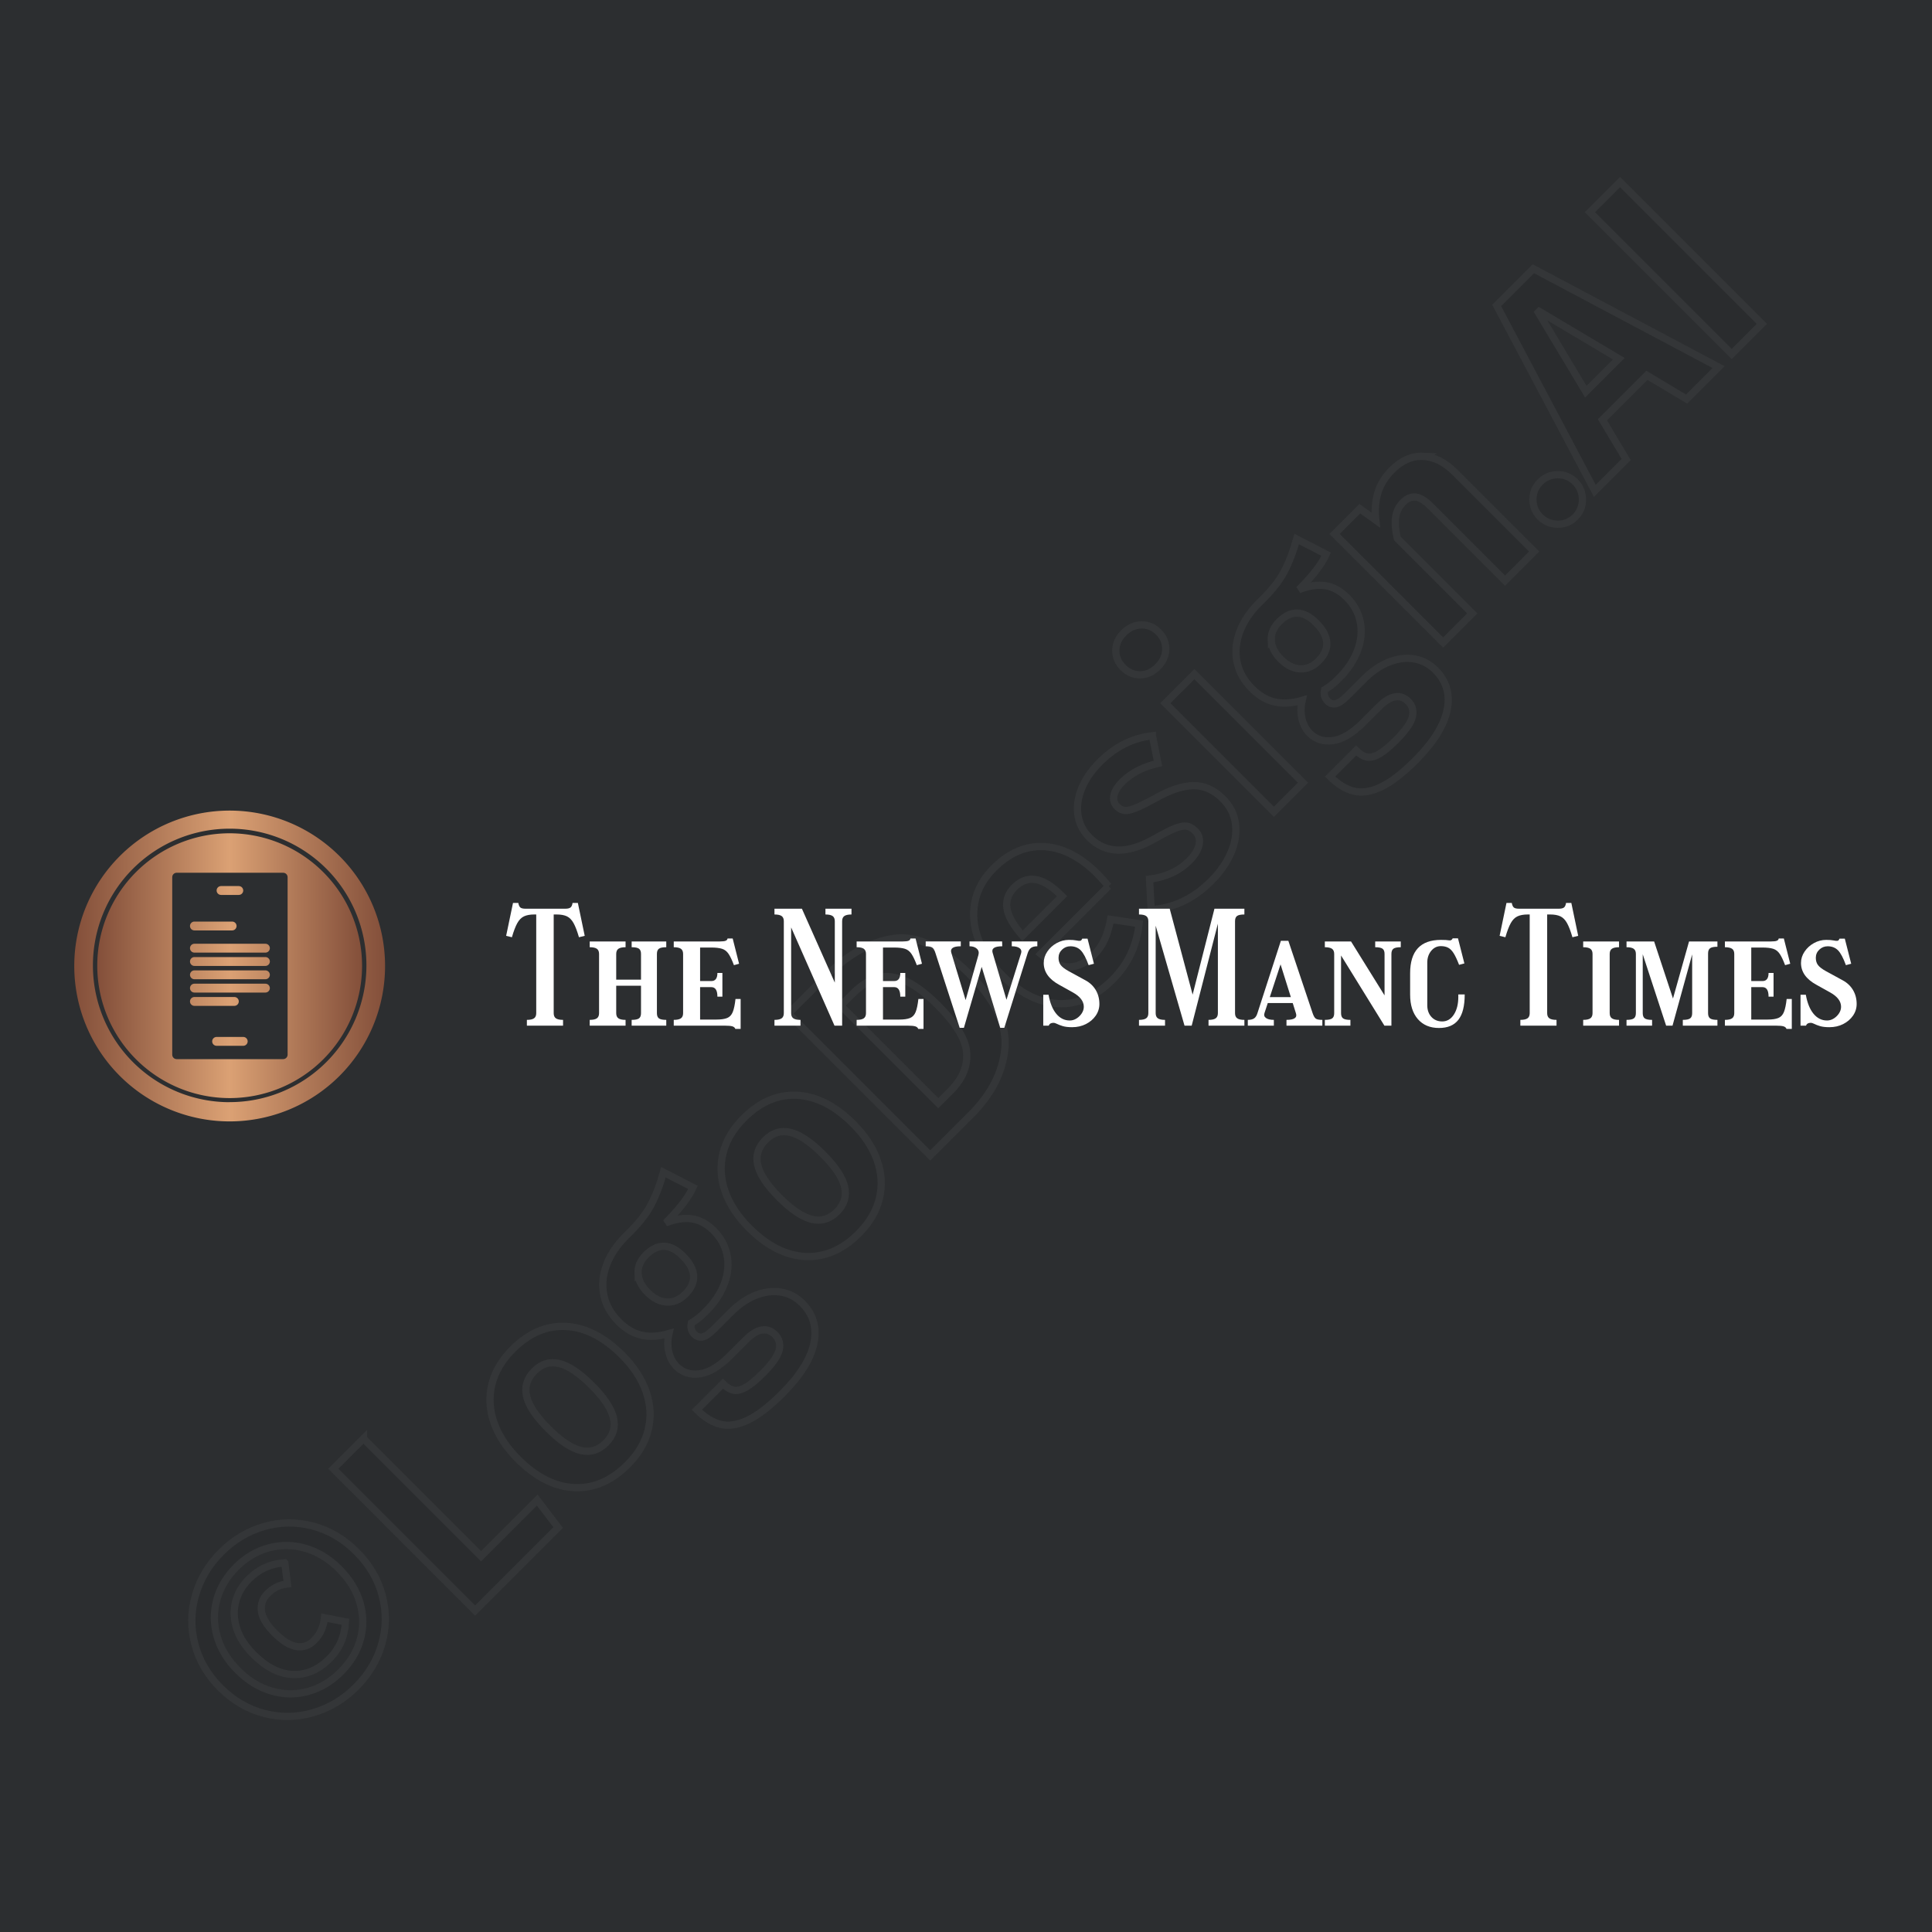 <svg xmlns="http://www.w3.org/2000/svg" xmlns:xlink="http://www.w3.org/1999/xlink" width="400" height="400" viewBox="0 0 400 400"><defs><linearGradient id="gradient-21"><stop stop-color="#834f3a" offset="0"></stop><stop stop-color="#dba174" offset="0.5"></stop><stop stop-color="#834F3A" offset="1"></stop></linearGradient></defs>
<rect data-name="background" width="100%" height="100%" fill="#2c2e30"></rect><g data-name="watermark" class="watermark-logodesign" stroke="#ffffff" transform="translate(10, 320) scale(1.5) rotate(-45)" style="opacity:0.04;"><path fill="#000000" d="M22.92,19.2q3.04,1.68,4.8,4.7t1.76,6.78t-1.76,6.78t-4.8,4.7t-6.68,1.68t-6.7-1.68t-4.84-4.7t-1.78-6.78t1.78-6.78t4.84-4.7t6.7-1.68t6.68,1.68z M11.14,21.74q-2.26,1.3-3.54,3.62t-1.28,5.32t1.28,5.32t3.54,3.6t5.1,1.28t5.08-1.28t3.52-3.6t1.28-5.32t-1.28-5.32t-3.54-3.62t-5.06-1.3q-2.84,0-5.1,1.3z M21.4,24.76l-1.8,2.32q-0.72-0.56-1.4-0.78t-1.48-0.22q-1.44,0-2.3,1.1t-0.86,3.46q0,2.32,0.82,3.44t2.26,1.12q0.96,0,1.74-0.3t1.54-0.9l1.64,2.44q-2.24,2.04-5.2,2.04q-3.2,0-5.08-2.04t-1.88-5.8q0-2.4,0.9-4.16t2.48-2.7t3.54-0.94q2.92,0,5.08,1.92z M41.2,20.32l0,22.96l10.96,0l-0.64,4.72l-16.2,0l0-27.68l5.88,0z M71.92,29.14q2.68,2.98,2.68,8.26q0,3.36-1.22,5.9t-3.52,3.94t-5.42,1.4q-4.76,0-7.46-2.98t-2.7-8.26q0-3.36,1.22-5.9t3.52-3.94t5.46-1.4q4.76,0,7.44,2.98z M61.26,32.1q-1.06,1.7-1.06,5.3t1.06,5.3t3.18,1.7t3.18-1.7t1.06-5.3t-1.04-5.3t-3.16-1.7q-2.16,0-3.22,1.7z M97.88,27.96q-2.08,0.8-6.12,0.8q2,0.88,2.96,2.18t0.96,3.26q0,2.04-1.06,3.66t-3.04,2.54t-4.62,0.92q-1.4,0-2.48-0.28q-0.8,0.52-0.8,1.4q0,0.64,0.5,1.02t1.94,0.38l3.24,0q2.36,0,4.14,0.78t2.76,2.16t0.98,3.14q0,3.24-2.78,5.06t-8.02,1.82q-3.76,0-5.94-0.78t-3.06-2.26t-0.88-3.72l5.08,0q0,1.04,0.4,1.66t1.46,0.92t3.06,0.3q2.76,0,3.86-0.68t1.1-1.92q0-1.12-0.84-1.72t-2.48-0.6l-3.12,0q-3.16,0-4.72-1.18t-1.56-2.98q0-1.12,0.66-2.18t1.82-1.78q-1.96-1.08-2.86-2.54t-0.9-3.5q0-2.32,1.14-4.06t3.2-2.68t4.7-0.94q3.28,0.08,5.4-0.56t4.52-2z M84.14,30.98q-0.94,1.02-0.94,2.78q0,1.8,0.94,2.84t2.58,1.04q1.72,0,2.6-1t0.88-2.96q0-3.72-3.52-3.72q-1.6,0-2.54,1.02z M117.04,29.14q2.68,2.98,2.68,8.26q0,3.36-1.22,5.9t-3.52,3.94t-5.42,1.4q-4.76,0-7.46-2.98t-2.7-8.26q0-3.36,1.22-5.9t3.52-3.94t5.46-1.4q4.76,0,7.44,2.98z M106.38,32.1q-1.06,1.7-1.06,5.3t1.06,5.3t3.18,1.7t3.18-1.7t1.06-5.3t-1.04-5.3t-3.16-1.7q-2.16,0-3.22,1.7z M141.78,23.26q3.9,2.94,3.9,10.78q0,7.68-3.82,10.82t-9.78,3.14l-7.92,0l0-27.68l7.24,0q6.48,0,10.38,2.94z M130.04,24.64l0,19.04l2.4,0q3.4,0,5.26-2.1t1.86-7.54q0-3.76-0.94-5.84t-2.5-2.82t-3.8-0.74l-2.28,0z M167.84,39.12l-13.24,0q0.28,2.88,1.56,4.08t3.48,1.2q1.36,0,2.56-0.44t2.6-1.4l2.36,3.2q-3.56,2.88-8.04,2.88q-5,0-7.68-3t-2.68-8.12q0-3.24,1.14-5.82t3.32-4.06t5.18-1.48q4.52,0,7.04,2.84t2.52,7.92q0,0.4-0.12,2.2z M162.32,35.32q0-5.28-3.8-5.28q-1.76,0-2.74,1.3t-1.18,4.22l7.72,0l0-0.24z M186.8,28.72l-2.16,3.24q-2.68-1.68-5.28-1.68q-1.4,0-2.16,0.52t-0.76,1.4q0,0.64,0.34,1.08t1.28,0.84t2.82,0.96q3.36,0.92,5,2.46t1.64,4.22q0,2.12-1.22,3.68t-3.3,2.38t-4.64,0.82q-2.68,0-4.88-0.82t-3.76-2.26l2.8-3.12q2.68,2.08,5.68,2.08q1.6,0,2.54-0.62t0.94-1.7q0-0.84-0.36-1.32t-1.32-0.9t-3-0.98q-3.2-0.88-4.74-2.5t-1.54-4.02q0-1.8,1.04-3.24t2.94-2.26t4.42-0.82q4.48,0,7.68,2.56z M196.92,26.8l0,21.2l-5.68,0l0-21.2l5.68,0z M196.54,16.82q0.98,0.94,0.98,2.38t-0.98,2.38t-2.5,0.94t-2.48-0.94t-0.96-2.38t0.96-2.38t2.48-0.94t2.5,0.94z M221.48,27.96q-2.08,0.8-6.12,0.8q2,0.88,2.96,2.18t0.96,3.26q0,2.04-1.06,3.66t-3.04,2.54t-4.62,0.92q-1.4,0-2.48-0.28q-0.8,0.52-0.8,1.4q0,0.64,0.5,1.02t1.94,0.38l3.24,0q2.36,0,4.14,0.78t2.76,2.16t0.98,3.14q0,3.24-2.78,5.06t-8.02,1.82q-3.76,0-5.94-0.78t-3.06-2.26t-0.88-3.72l5.08,0q0,1.04,0.4,1.66t1.46,0.92t3.06,0.3q2.76,0,3.86-0.68t1.1-1.92q0-1.12-0.84-1.72t-2.48-0.6l-3.12,0q-3.16,0-4.72-1.18t-1.56-2.98q0-1.12,0.66-2.18t1.82-1.78q-1.96-1.08-2.86-2.54t-0.9-3.5q0-2.32,1.14-4.06t3.2-2.68t4.7-0.94q3.28,0.08,5.4-0.56t4.52-2z M207.74,30.98q-0.94,1.02-0.94,2.78q0,1.8,0.94,2.84t2.58,1.04q1.72,0,2.6-1t0.88-2.96q0-3.72-3.52-3.72q-1.6,0-2.54,1.02z M240.48,27.86q1.56,1.7,1.56,4.7l0,15.44l-5.68,0l0-14.48q0-1.72-0.58-2.42t-1.74-0.7q-1.2,0-2.18,0.74t-1.9,2.22l0,14.64l-5.68,0l0-21.2l4.92,0l0.44,2.68q1.32-1.64,2.9-2.48t3.58-0.84q2.8,0,4.36,1.7z M251.84,42.8q1,1,1,2.4t-1,2.42t-2.44,1.02q-1.4,0-2.4-1.02t-1-2.42t1-2.4t2.4-1q1.44,0,2.44,1z M271.8,48l-1.56-6.2l-8.68,0l-1.56,6.2l-6.12,0l8.52-27.68l7.16,0l8.48,27.68l-6.24,0z M262.68,37.44l6.44,0l-3.24-12.76z M286.48,20.32l0,27.68l-5.88,0l0-27.68l5.88,0z"></path></g><g data-name="container" data="container_num:6" fill="url(#gradient-21)" transform="translate(15.439, 167.824) scale(1.287)"><path xmlns="http://www.w3.org/2000/svg" d="M24.95 0a25 25 0 1 0 25 25 25 25 0 0 0-25-25zm0 46.91a22 22 0 1 1 22-22 22 22 0 0 1-22 21.99z"></path><path xmlns="http://www.w3.org/2000/svg" d="M24.95 3.65a21.3 21.3 0 1 0 21.3 21.3 21.33 21.33 0 0 0-21.3-21.3z"></path></g><g data-name="icon" fill="#2c2e30" data="id:7287055" transform="translate(25.553, 177.937) scale(0.441)">
  
 <path d="m25 6.25c-1.152 0-2.086 0.93-2.086 2.082v83.332c0 1.152 0.934 2.086 2.086 2.086h50c1.148 0 2.082-0.934 2.082-2.086v-83.332c0-1.152-0.934-2.082-2.082-2.082zm20.832 6.25h8.332c0.555 0 1.082 0.219 1.473 0.609s0.613 0.922 0.613 1.473-0.223 1.082-0.613 1.473c-0.391 0.391-0.918 0.609-1.473 0.609h-8.332c-1.152 0-2.082-0.93-2.082-2.082 0-1.152 0.93-2.082 2.082-2.082zm-12.5 16.668h17.707v-0.004c0.555 0 1.082 0.223 1.473 0.613s0.613 0.918 0.613 1.473c0 0.551-0.223 1.082-0.613 1.473s-0.918 0.609-1.473 0.609h-17.707c-1.148 0-2.082-0.934-2.082-2.082 0-1.152 0.934-2.086 2.082-2.086zm0 10.418h33.332v-0.004c0.555 0 1.082 0.219 1.473 0.609s0.613 0.922 0.613 1.473c0 0.555-0.223 1.082-0.613 1.473s-0.918 0.613-1.473 0.613h-33.332c-1.152 0-2.082-0.934-2.082-2.086 0-1.148 0.93-2.082 2.082-2.082zm0 6.25h33.332v-0.004c0.555 0 1.082 0.219 1.473 0.609s0.613 0.922 0.613 1.473c0 0.555-0.223 1.082-0.613 1.473s-0.918 0.613-1.473 0.613h-33.332c-1.152 0-2.082-0.934-2.082-2.086 0-1.148 0.93-2.082 2.082-2.082zm0 6.25h33.332v-0.004c0.555 0 1.082 0.219 1.473 0.609s0.613 0.922 0.613 1.473c0 0.555-0.223 1.082-0.613 1.473s-0.918 0.613-1.473 0.613h-33.332c-1.152 0-2.082-0.934-2.082-2.086 0-1.148 0.93-2.082 2.082-2.082zm0 6.25h33.332v-0.004c0.555 0 1.082 0.219 1.473 0.609s0.613 0.922 0.613 1.473c0 0.555-0.223 1.082-0.613 1.473s-0.918 0.613-1.473 0.613h-33.332c-1.152 0-2.082-0.934-2.082-2.086 0-1.148 0.93-2.082 2.082-2.082zm0 6.25h18.75v-0.004c0.551 0 1.082 0.219 1.473 0.609 0.391 0.391 0.609 0.922 0.609 1.473 0 0.555-0.219 1.082-0.609 1.473-0.391 0.391-0.922 0.613-1.473 0.613h-18.75c-1.152 0-2.082-0.934-2.082-2.086 0-1.148 0.93-2.082 2.082-2.082zm10.418 18.75h12.5v-0.004c0.551 0 1.082 0.219 1.473 0.609s0.609 0.922 0.609 1.473c0 0.555-0.219 1.082-0.609 1.473s-0.922 0.613-1.473 0.613h-12.5c-1.152 0-2.086-0.934-2.086-2.086 0-1.148 0.934-2.082 2.086-2.082z"></path>

  </g><g data-name="business_name" fill="#ffffff" data="id:273" transform="translate(104.533, 173.612) scale(0.807)"><path d="M5.64,46.52q1.28,0,1.84-0.4t0.56-1.32l0-25.32l-0.52,0q-1.6,0-2.62,0.48t-1.72,1.74t-1.38,3.62l-1.48-0.36l1.76-8.44l1.36,0q0.16,0.88,0.54,1.18t1.3,0.3l10.24,0q0.92,0,1.32-0.32t0.52-1.16l1.36,0l1.76,8.44l-1.48,0.36q-0.68-2.36-1.38-3.62t-1.7-1.74t-2.64-0.48l-0.76,0l0,25.32q0,0.92,0.56,1.32t1.84,0.4l0,1.48l-9.28,0l0-1.48z M21.76,46.52q1.28,0,1.84-0.4t0.56-1.32l0-15.2q0-0.92-0.56-1.32t-1.84-0.4l0-1.48l9.2,0l0,1.48q-1.28,0-1.84,0.4t-0.56,1.32l0,6.6l6.36,0l0-6.6q0-0.96-0.52-1.34t-1.88-0.38l0-1.48l8.88,0l0,1.48q-1.36,0-1.88,0.38t-0.52,1.34l0,15.2q0,0.96,0.52,1.34t1.88,0.38l0,1.48l-8.88,0l0-1.48q1.36,0,1.88-0.38t0.52-1.34l0-7.04l-6.36,0l0,7.04q0,0.92,0.56,1.32t1.84,0.4l0,1.48l-9.2,0l0-1.48z M43.32,46.52q1.28,0,1.84-0.4t0.56-1.32l0-15.2q0-0.92-0.56-1.32t-1.84-0.4l0-1.48l11.84,0q1.04,0,1.48-0.18t0.48-0.58l1.32,0l1.64,6.48l-1.32,0.36q-0.72-1.92-1.38-2.9t-1.68-1.3t-2.78-0.32l-2.84,0l0,8.6l2.88,0q1.56,0,1.56-2.08l1.28,0l0,6.08l-1.28,0q0-2.44-1.56-2.44l-2.88,0l0,8.32l4.16,0q1.8,0,2.78-0.4t1.44-1.54t0.7-3.34l1.32,0l0,7.68l-1.36,0q-0.16-0.48-0.76-0.66t-2-0.18l-13.04,0l0-1.48z  M69.16,46.52q1.28,0,1.84-0.4t0.56-1.32l0-23.6q0-0.92-0.56-1.32t-1.84-0.4l0-1.48l7.04,0l8.44,18.96l0-15.76q0-0.92-0.56-1.32t-1.84-0.4l0-1.48l6.68,0l0,1.48q-1.28,0-1.84,0.4t-0.56,1.32l0,26.8l-1.96,0l-11.12-25.2l0,22q0,0.92,0.56,1.32t1.84,0.4l0,1.48l-6.68,0l0-1.48z M90.24,46.52q1.28,0,1.84-0.4t0.56-1.32l0-15.2q0-0.92-0.56-1.32t-1.84-0.4l0-1.48l11.84,0q1.04,0,1.48-0.18t0.48-0.58l1.32,0l1.64,6.48l-1.32,0.36q-0.72-1.92-1.38-2.9t-1.68-1.3t-2.78-0.32l-2.84,0l0,8.6l2.88,0q1.56,0,1.56-2.08l1.28,0l0,6.08l-1.28,0q0-2.44-1.56-2.44l-2.88,0l0,8.32l4.16,0q1.8,0,2.78-0.4t1.44-1.54t0.7-3.34l1.32,0l0,7.68l-1.36,0q-0.16-0.48-0.76-0.66t-2-0.18l-13.04,0l0-1.48z M132.44,29.4q0.24-0.8-0.4-1.28t-2-0.48l0-1.24l6.56,0l0,1.24q-1.04,0-1.6,0.4t-0.88,1.36l-6,19.16l-1.04,0l-4.76-15.64l-4.56,15.64l-1.08,0l-6.24-19.24q-0.32-1.04-0.82-1.36t-1.66-0.32l0-1.24l9,0l0,1.24q-2.92,0-2.44,1.64l3.68,12.16l3.28-11.56q0.28-1-0.4-1.62t-1.88-0.62l0-1.24l8.36,0l0.04,1.24q-2.96,0-2.48,1.64l3.56,12.08z M144.72,26q1.2,0,1.86,0.14t1,0.1t0.54-0.56l1.36,0l1.64,6.44l-1.36,0.36q-1-2.76-2.02-3.8t-2.66-1.04q-1.24,0-2.14,0.86t-0.9,2.1q0,1.12,0.56,1.86t2,1.54l4.32,2.36q1.72,0.92,2.66,2.5t0.94,3.58q0,1.64-0.94,3t-2.52,2.16t-3.54,0.8q-1.48,0-2.4-0.28t-1.46-0.56t-0.94-0.28q-0.92,0-1.2,0.72l-1.4,0l0-7.92l1.36,0q0.56,3.16,1.98,4.88t3.46,1.72q0.92,0,1.74-0.52t1.34-1.32t0.52-1.68q0-2.12-2.8-3.68l-3.52-1.96q-3.96-2.16-3.96-5.6q0-1.56,0.92-2.92t2.4-2.18t3.16-0.82z  M162.68,46.52q1.28,0,1.84-0.4t0.56-1.32l0-23.6q0-0.92-0.56-1.32t-1.84-0.4l0-1.48l7.88,0l5.88,22.04l5.6-22.04l7.68,0l0,1.48q-1.36,0-1.88,0.38t-0.52,1.34l0,23.6q0,0.92,0.56,1.32t1.84,0.4l0,1.48l-9.2,0l0-1.48q1.28,0,1.84-0.4t0.56-1.32l0-22.96l-6.72,26.16l-1.84,0l-7.4-25.64l0,22.44q0,0.92,0.56,1.32t1.84,0.4l0,1.48l-6.68,0l0-1.48z M194.88,44.76q-0.28,0.8,0.38,1.28t2.02,0.48l0,1.48l-6.68,0l0-1.48q1.08,0,1.64-0.4t0.84-1.36l6-18.52l1.92,0l6.24,18.6q0.36,1.04,0.8,1.36t1.68,0.32l0,1.48l-9.2,0l0-1.48q2.96,0,2.44-1.64l-0.84-2.68l-6.4,0z M196.24,40.68l5.4,0l-2.64-8.4z M212.76,44.8l0-15.2q0-0.92-0.56-1.32t-1.84-0.4l0-1.48l6.72,0l8.6,13.84l0-10.64q0-0.96-0.52-1.34t-1.88-0.38l0-1.48l6.56,0l0,1.48q-1.36,0-1.88,0.38t-0.52,1.34l0,18.4l-1.8,0l-11.12-18l0,14.8q0,0.96,0.52,1.34t1.88,0.38l0,1.48l-6.56,0l0-1.48q1.36,0,1.88-0.38t0.52-1.34z M240.16,26q1.44,0,2.08,0.12t0.92-0.52l1.36,0l1.64,6.44l-1.36,0.36q-0.72-1.88-1.36-2.92t-1.42-1.46t-1.9-0.42q-1.48,0-2.48,1.22t-1,3.02l0,10.92q0,1.84,1.06,3t2.78,1.16q1.84,0,2.98-1.76t1.14-4.52l0-0.64l1.64,0l0,0.04q0,4.36-1.62,6.46t-4.98,2.1q-3.44,0-5.42-2.28t-1.98-6.28l0-5.48q0-8.56,7.92-8.56z  M260.52,46.52q1.28,0,1.84-0.4t0.56-1.32l0-25.32l-0.52,0q-1.6,0-2.62,0.48t-1.72,1.74t-1.38,3.62l-1.48-0.36l1.76-8.44l1.36,0q0.16,0.88,0.54,1.18t1.3,0.3l10.24,0q0.92,0,1.32-0.32t0.52-1.16l1.36,0l1.76,8.44l-1.48,0.36q-0.68-2.36-1.38-3.62t-1.7-1.74t-2.64-0.48l-0.76,0l0,25.32q0,0.92,0.56,1.32t1.84,0.4l0,1.48l-9.28,0l0-1.48z M276.64,46.52q1.28,0,1.84-0.4t0.56-1.32l0-15.2q0-0.92-0.56-1.32t-1.84-0.4l0-1.48l9.2,0l0,1.48q-1.28,0-1.84,0.4t-0.56,1.32l0,15.2q0,0.92,0.56,1.32t1.84,0.4l0,1.48l-9.2,0l0-1.48z M290.16,44.8l0-15.2q0-0.92-0.56-1.32t-1.84-0.4l0-1.48l7.08,0l4.84,14.64l4.12-14.64l7.28,0l0,1.36q-1.36,0-1.88,0.38t-0.52,1.34l0,15.32q0,0.96,0.52,1.34t1.88,0.38l0,1.48l-8.88,0l0-1.48q1.36,0,1.88-0.38t0.52-1.34l0-15.08l-5.04,18.28l-1.64,0l-6-18.32l0,15.12q0,0.96,0.52,1.34t1.88,0.38l0,1.48l-6.56,0l0-1.48q1.36,0,1.88-0.38t0.52-1.34z M313,46.52q1.28,0,1.84-0.4t0.56-1.32l0-15.2q0-0.92-0.56-1.32t-1.84-0.4l0-1.48l11.84,0q1.04,0,1.48-0.18t0.48-0.58l1.32,0l1.64,6.48l-1.32,0.36q-0.72-1.92-1.38-2.9t-1.68-1.3t-2.78-0.32l-2.84,0l0,8.6l2.88,0q1.56,0,1.56-2.08l1.28,0l0,6.08l-1.28,0q0-2.44-1.56-2.44l-2.88,0l0,8.32l4.16,0q1.8,0,2.78-0.4t1.44-1.54t0.7-3.34l1.32,0l0,7.68l-1.36,0q-0.16-0.48-0.76-0.66t-2-0.18l-13.04,0l0-1.48z M339,26q1.2,0,1.86,0.14t1,0.1t0.54-0.56l1.36,0l1.64,6.44l-1.36,0.36q-1-2.76-2.02-3.8t-2.66-1.04q-1.24,0-2.14,0.86t-0.9,2.1q0,1.12,0.56,1.86t2,1.54l4.32,2.36q1.72,0.92,2.66,2.5t0.94,3.58q0,1.64-0.94,3t-2.52,2.16t-3.54,0.8q-1.48,0-2.4-0.28t-1.46-0.56t-0.94-0.28q-0.92,0-1.2,0.72l-1.4,0l0-7.92l1.36,0q0.56,3.16,1.98,4.88t3.46,1.72q0.92,0,1.74-0.52t1.34-1.32t0.52-1.68q0-2.12-2.8-3.68l-3.52-1.96q-3.96-2.16-3.96-5.6q0-1.56,0.92-2.92t2.4-2.18t3.16-0.82z"></path></g></svg>